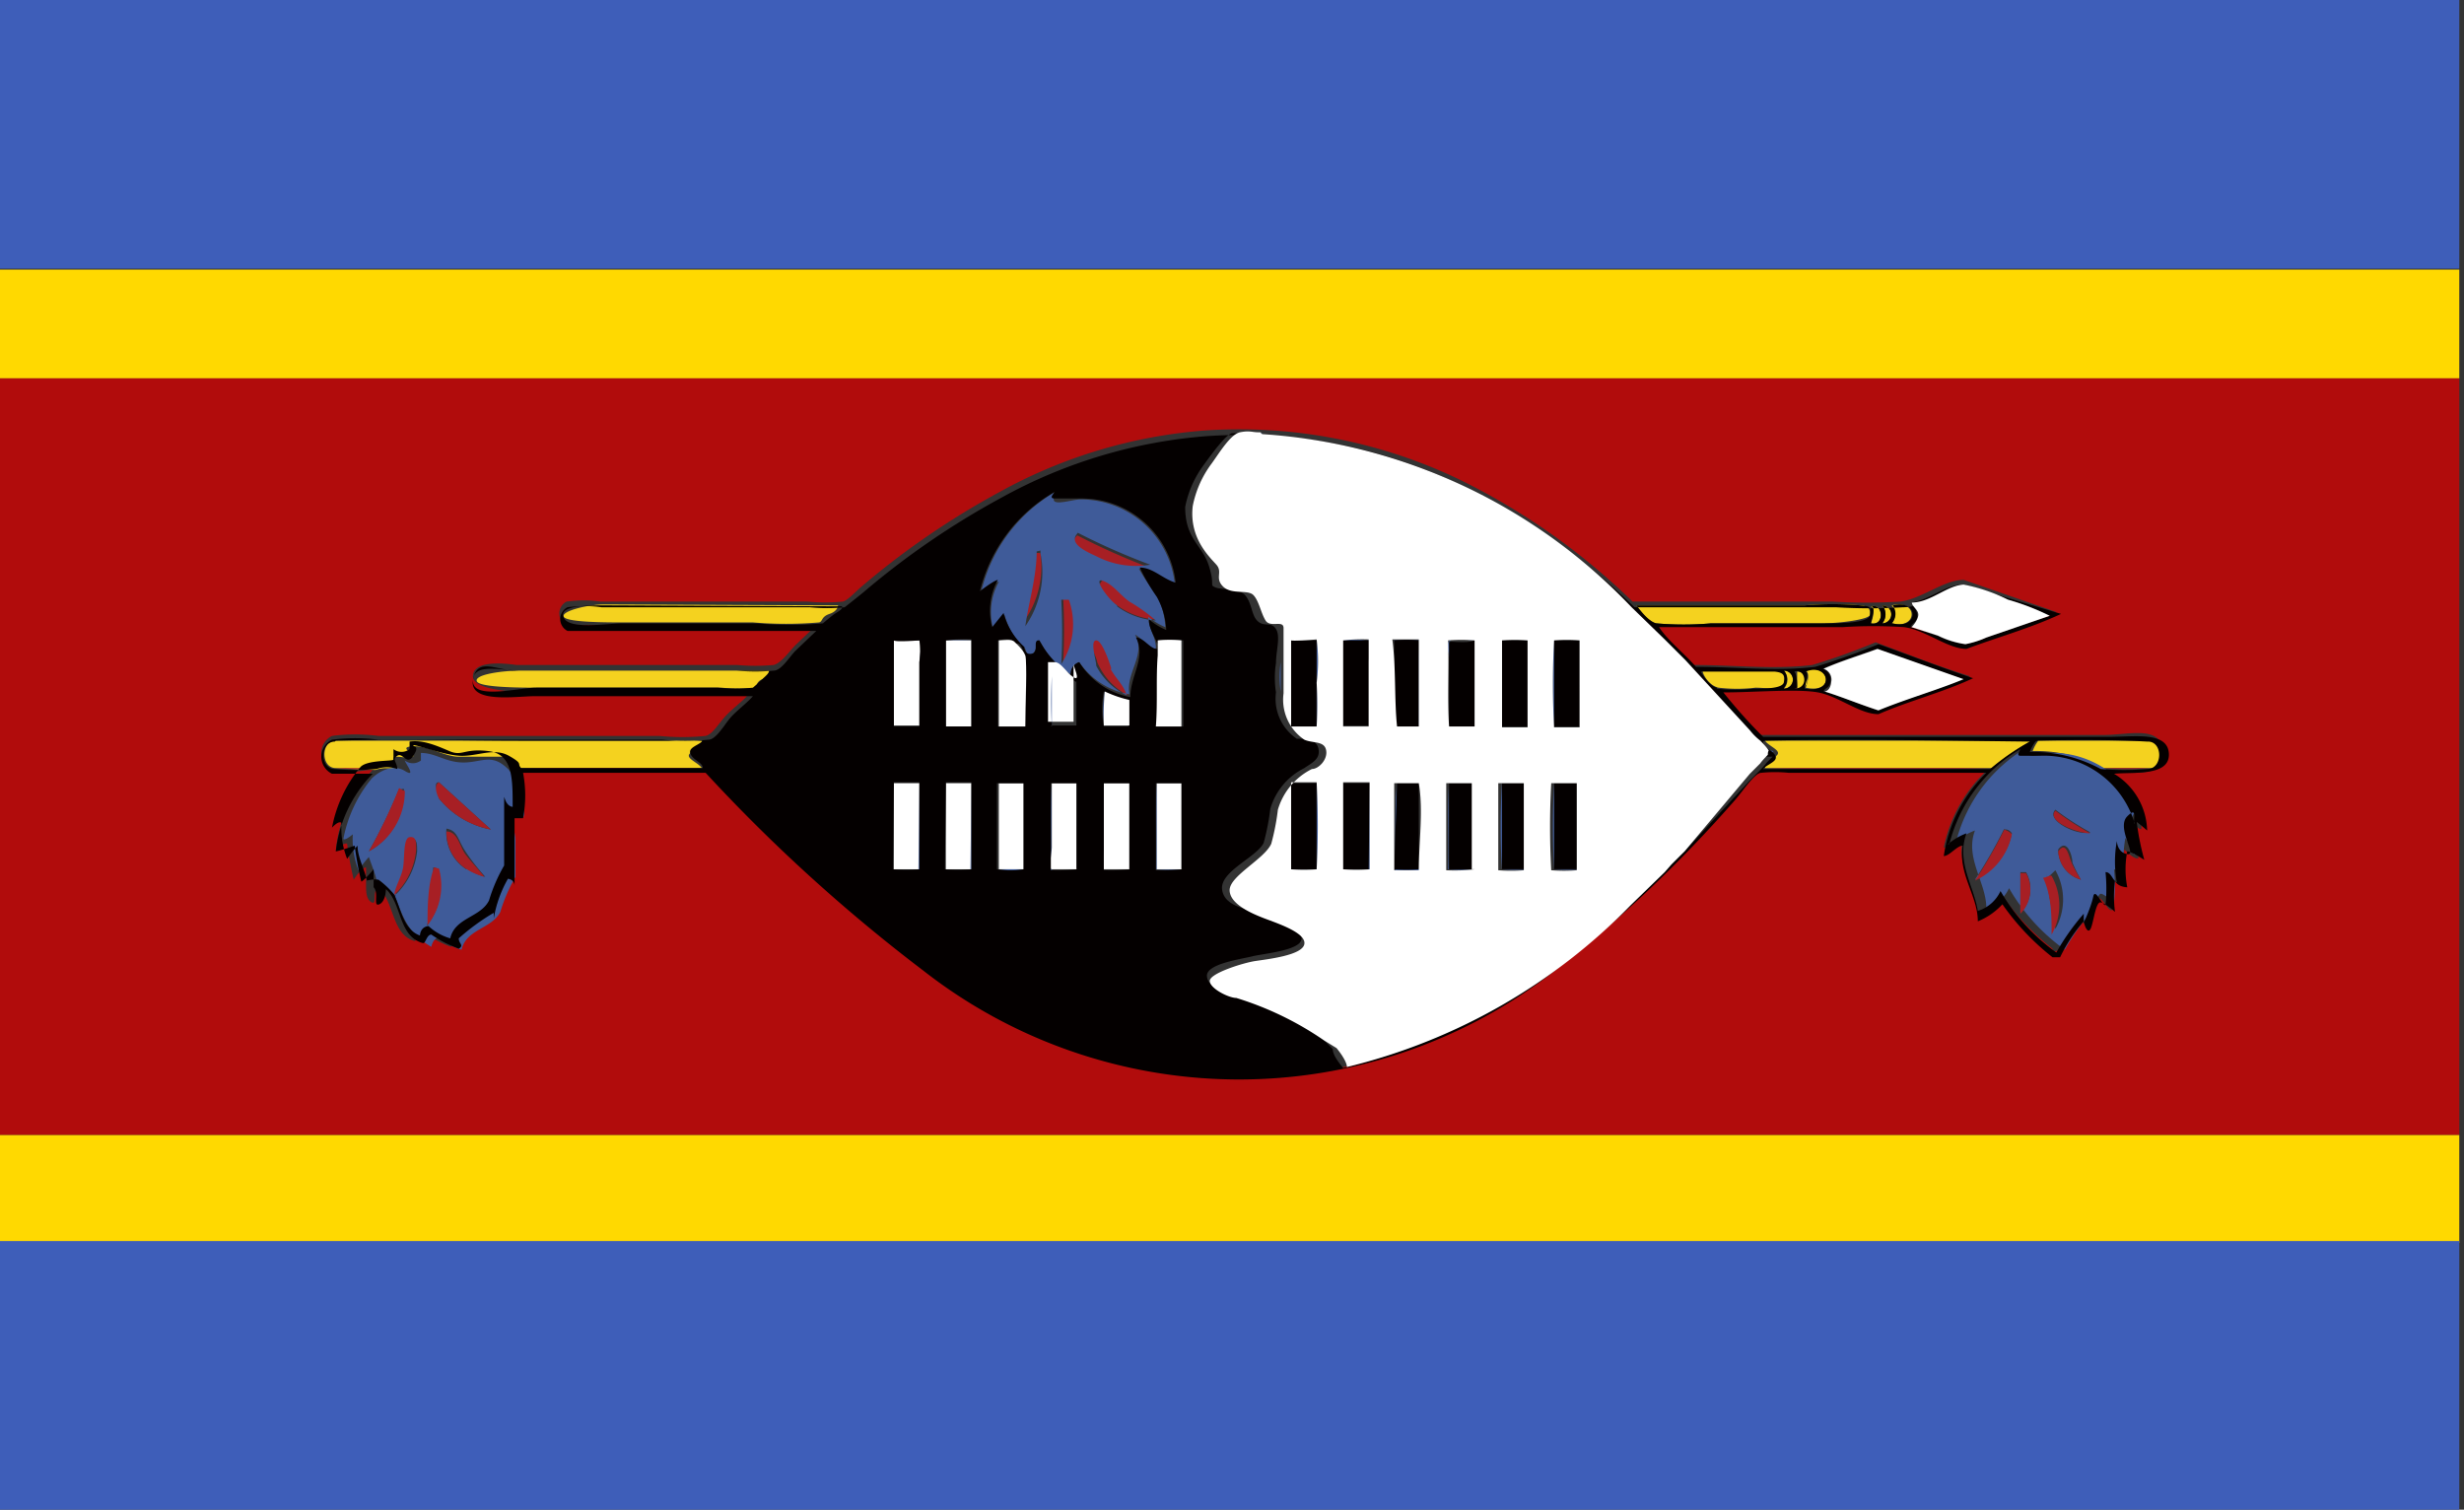 <svg xmlns="http://www.w3.org/2000/svg" viewBox="0 0 26.05 15.96"><rect x="0" y="0" width="26.05" height="15.96" fill="#333333" stroke="none"/><defs><style>.cls-1{fill:#3e5eb9;}.cls-1,.cls-2,.cls-3,.cls-4,.cls-5,.cls-6,.cls-7,.cls-8{fill-rule:evenodd;}.cls-2{fill:#fff;}.cls-3{fill:#3f5b99;}.cls-4{fill:#ffd900;}.cls-5{fill:#b10c0c;}.cls-6{fill:#a71f24;}.cls-7{fill:#f4d21f;}.cls-8{fill:#040000;}</style></defs><title>flag_748</title><g id="レイヤー_2" data-name="レイヤー 2"><g id="flag"><path class="cls-1" d="M26,0V2.84H0V0Z"/><path class="cls-2" d="M26,0c0,5.3,0,10.66,0,16V13.12h0V2.85h0Z"/><path class="cls-3" d="M0,2.85H0Z"/><path class="cls-4" d="M0,2.85H26V4H0Z"/><path class="cls-5" d="M0,4H26v8H0ZM20.76,6.13c-.21,0-.44.2-.67.23a5.85,5.85,0,0,1-.71,0H17.26a7.08,7.08,0,0,0-1.85-1.3,5.38,5.38,0,0,0-2.66-.51,5.32,5.32,0,0,0-2.18.65,8.44,8.44,0,0,0-1.46,1c-.06.05-.15.15-.2.16a1.94,1.94,0,0,1-.37,0H6.35a1.28,1.28,0,0,0-.36,0,.14.14,0,0,0,0,.25H8.63l-.22.21c-.06.06-.15.19-.23.21a2.15,2.15,0,0,1-.39,0H5.46C5.25,7,5,7,5,7.15s.46.17.65.17H7.93c-.06.08-.15.14-.24.23s-.15.21-.23.23a2.48,2.48,0,0,1-.49,0H4a1.91,1.91,0,0,0-.49,0,.2.2,0,0,0,0,.36c.15.06.28,0,.43,0A1.4,1.4,0,0,0,3.55,9s.08-.1.12-.08a3.55,3.55,0,0,0,.07.38s.08-.13.13-.13l0,.19c0,.06,0,.15.06.18s0-.12.07-.16c.17.15.14.51.39.57,0,0,0-.09.09-.09a1.27,1.27,0,0,0,.29.15s0,0,0-.11a2.3,2.3,0,0,1,.37-.27s0,.07,0,.06a1.28,1.28,0,0,1,.15-.42s.05.11.07.07c0-.23,0-.46,0-.71,0,0,.07.07.09,0a1.28,1.28,0,0,0,0-.48H7.46a17.64,17.64,0,0,0,2.31,2.09,5.42,5.42,0,0,0,6.59.07,13.85,13.85,0,0,0,2-1.88c.07-.08.2-.26.27-.28a1.45,1.45,0,0,1,.29,0H21a1.53,1.53,0,0,0-.45.81c.06,0,.14-.11.2-.11-.06.31.12.53.16.8a.72.72,0,0,0,.26-.18,2.6,2.6,0,0,0,.53.56s0,.06.08,0A1.68,1.68,0,0,1,22,9.72s.07.1.08.06.08-.17.1-.26.11.13.15.1a1.32,1.32,0,0,1,0-.33s.08.09.13.07a1,1,0,0,1,0-.38s.11.12.15.09a2.77,2.77,0,0,1-.08-.4s.09.12.11.09a.72.72,0,0,0-.35-.6c.21,0,.6.08.58-.21s-.36-.18-.63-.18H18.61a5.55,5.55,0,0,1-.42-.47c.37,0,.7-.05,1,0s.44.19.64.23c.33-.13.7-.23,1-.38-.35-.11-.68-.24-1-.36a7,7,0,0,1-.67.24c-.41.05-.82,0-1.26,0-.12-.14-.29-.28-.39-.42h1.92a5,5,0,0,1,.65,0c.23,0,.46.19.66.23.34-.13.71-.23,1-.37Z"/><path class="cls-3" d="M13.22,4.58s.11,0,.13,0S13.24,4.6,13.22,4.58Z"/><path class="cls-6" d="M12.15,6a.9.9,0,0,1-.57-.09c-.1-.05-.31-.15-.19-.25A7.19,7.19,0,0,0,12.15,6Z"/><path class="cls-6" d="M11,5.85a1,1,0,0,1-.23.79c0-.24.1-.52.12-.79l0,0S11,5.84,11,5.85Z"/><path class="cls-6" d="M11.66,6.13c.12,0,.18.15.28.22a1.82,1.82,0,0,1,.28.2.78.78,0,0,1-.41-.15C11.71,6.33,11.55,6.24,11.66,6.13Z"/><path class="cls-6" d="M11.24,7a6.25,6.25,0,0,0,0-.68s.07,0,.09,0A.77.77,0,0,1,11.24,7Z"/><path class="cls-7" d="M8.86,6.4s0,.06-.09.09-.07.08-.11.09a4.13,4.13,0,0,1-.7,0H6.59c-.18,0-.6,0-.63-.06s.26-.13.43-.13Z"/><path class="cls-7" d="M17.3,6.4h1.78a3.47,3.47,0,0,1,.59,0c.08,0,.11.05.1.1s-.33.09-.51.09H18.09a3.36,3.36,0,0,1-.58,0C17.42,6.57,17.34,6.45,17.3,6.4Z"/><path class="cls-7" d="M19.78,6.59s.06-.15,0-.18C19.91,6.37,19.93,6.62,19.78,6.59Z"/><path class="cls-7" d="M19.9,6.4a.09.09,0,1,1,0,.19A.15.15,0,0,0,19.9,6.4Z"/><path class="cls-7" d="M20,6.4c.28-.07.28.26,0,.19A.15.15,0,0,0,20,6.4Z"/><path class="cls-3" d="M9.45,6.77s.24-.05.28,0a.9.9,0,0,1,0,.23c0,.21,0,.53,0,.68V7c0-.06,0-.21,0-.23S9.48,6.81,9.45,6.77Z"/><path class="cls-3" d="M10,6.77a1.8,1.8,0,0,1,.28,0c0,.3,0,.63,0,.92V6.77Z"/><path class="cls-3" d="M12.5,6.77a1.31,1.31,0,0,0-.25,0s0,0,0,0A1.56,1.56,0,0,1,12.5,6.77Z"/><path class="cls-3" d="M14.2,6.77a1.81,1.81,0,0,1,.28,0c0,.3,0,.63,0,.92V7c0-.06,0-.21,0-.23S14.24,6.81,14.2,6.77Z"/><path class="cls-3" d="M15,7.68v-.9a1.41,1.41,0,0,0-.26,0v.91c0-.29,0-.61,0-.92H15C15,7.06,15.05,7.39,15,7.68Z"/><path class="cls-3" d="M15.59,6.77c-.09,0-.2-.05-.26,0s0,.15,0,.21v.69c0-.29,0-.61,0-.92A1.81,1.81,0,0,1,15.59,6.77Z"/><path class="cls-2" d="M9.45,6.77s.23,0,.27,0,0,.18,0,.23v.67H9.45Z"/><path class="cls-2" d="M10,6.77h.27v.91H10Z"/><path class="cls-6" d="M11.92,7.35A.71.71,0,0,1,11.6,7c0-.05-.14-.26,0-.27s.13.25.16.3S11.88,7.24,11.92,7.35Z"/><path class="cls-8" d="M13.65,6.77h.27v.91h-.27Z"/><path class="cls-8" d="M14.2,6.77s.23,0,.27,0,0,.18,0,.23v.67H14.2Z"/><path class="cls-8" d="M15,7.68h-.26V6.77a1.41,1.41,0,0,1,.26,0Z"/><path class="cls-8" d="M15.59,6.77v.91h-.27V7c0-.06,0-.19,0-.21S15.5,6.81,15.59,6.77Z"/><path class="cls-8" d="M15.88,7.68V6.77h.27v.91Z"/><path class="cls-8" d="M16.43,7.68V6.77h.27v.91Z"/><path class="cls-3" d="M12.24,6.93c0,.23,0,.5,0,.75a3,3,0,0,1,0-.38c0-.11,0-.31,0-.37Z"/><path class="cls-3" d="M13.54,7v.31A1,1,0,0,1,13.54,7Z"/><path class="cls-7" d="M8.13,7.09s0,.06-.07.09S8,7.26,8,7.27a1.87,1.87,0,0,1-.37,0H5.71c-.19,0-.65,0-.67-.07s.27-.11.46-.11Z"/><path class="cls-7" d="M18,7.09c.23,0,.55,0,.78,0,.06,0,.11,0,.1.11s-.2.07-.32.07a1.64,1.64,0,0,1-.39,0C18.07,7.25,18,7.13,18,7.09Z"/><path class="cls-7" d="M18.86,7.09a.09.09,0,1,1,0,.19A.14.14,0,0,0,18.86,7.09Z"/><path class="cls-7" d="M19,7.1c.12,0,.16.19,0,.18C19,7.24,19,7.13,19,7.1Z"/><path class="cls-7" d="M19.09,7.27s.06-.15,0-.18C19.34,7,19.41,7.34,19.09,7.27Z"/><path class="cls-3" d="M11.68,7.31a2.8,2.8,0,0,0,0,.37,1,1,0,0,1,0-.37Z"/><path class="cls-6" d="M3.55,7.83c.63,0,1.3,0,1.95,0s1.33,0,1.92,0Z"/><path class="cls-6" d="M18.66,7.83c.88,0,1.89,0,2.83,0,0,0,0,0,0,0Z"/><path class="cls-6" d="M21.54,7.83c.37,0,.81,0,1.18,0Z"/><path class="cls-7" d="M3.55,8.12c-.16,0-.16-.29,0-.29H7.42c0,.05-.09.09-.13.14s.09.09.13.15H5.5C5.45,8.07,5.42,8,5.37,8S5,8,4.85,8s-.32-.12-.49-.11.06.09,0,.11-.1,0-.17,0,0,.07,0,.14a.33.33,0,0,0-.22,0Z"/><path class="cls-7" d="M18.66,7.83h2.82a2.55,2.55,0,0,0-.42.29h-2.4c0-.05.09-.09.13-.14S18.7,7.89,18.66,7.83Z"/><path class="cls-7" d="M22.24,8.12a1.5,1.5,0,0,0-.75-.18.39.39,0,0,1,.06-.11h1.18c.17,0,.17.3,0,.29Z"/><path class="cls-3" d="M21.45,7.89s0,0,0,.07.15,0,.21,0a1,1,0,0,1,1,.72s0-.06-.08-.08,0,.28,0,.4-.07-.1-.11-.14a1.22,1.22,0,0,0,0,.44s-.06-.09-.12-.11a1.74,1.74,0,0,1,0,.35s-.08-.07-.13-.09-.08.18-.1.27,0-.06,0-.09a2.4,2.4,0,0,0-.29.41,2.07,2.07,0,0,1-.59-.65.39.39,0,0,1-.24.21c0-.27-.23-.53-.12-.82a.61.61,0,0,0-.2.12A1.62,1.62,0,0,1,21.45,7.89Zm.28.67c-.11.11.23.28.37.24A2.94,2.94,0,0,1,21.73,8.56Zm-.54.2a5.11,5.11,0,0,1-.31.54.69.69,0,0,0,.39-.49S21.24,8.76,21.19,8.77Zm.72.36c0-.08-.06-.26-.15-.14A.33.33,0,0,0,22,9.3,1.57,1.57,0,0,1,21.91,9.12Zm-.55.1c0,.14,0,.28,0,.43a.36.36,0,0,0,.06-.43Zm.28,0c0,.19.06.4.09.6a.63.63,0,0,0,0-.62S21.66,9.27,21.64,9.28Z"/><path class="cls-3" d="M4.17,9.47A.75.75,0,0,0,4.41,9c0-.08,0-.14-.07-.13s-.05.24-.07.33-.09.21-.09.28A.91.91,0,0,0,4,9.3.28.28,0,0,0,4,9.43c0-.12-.06-.25-.1-.37a1.29,1.29,0,0,0-.11.14.9.9,0,0,1-.06-.38s-.08.07-.1.05a1.42,1.42,0,0,1,.3-.64c.07-.07.22-.16.35-.08s0-.09,0-.11a.14.14,0,0,0,.17,0s0-.07,0-.08c.15,0,.25.09.42.1s.28-.07.41,0,.28.28.26.59c0,0,0-.09-.09-.08s0,.2,0,.32,0,.26,0,.38,0,0,0,0a1.72,1.72,0,0,0-.16.37h0c-.09.18-.36.18-.41.4a.57.57,0,0,1-.23-.13c-.05,0-.08.05-.09.1C4.27,9.84,4.25,9.63,4.17,9.47Zm.47-1.2c-.07,0,0,.12,0,.17a.93.93,0,0,0,.55.33Zm-.42.07A5.57,5.57,0,0,1,3.9,9a.72.72,0,0,0,.37-.66S4.25,8.34,4.22,8.35Zm.71.84a.72.72,0,0,0,.2.09h0C5.06,9.19,5,9.12,4.92,9s-.08-.22-.2-.24A.46.46,0,0,0,4.93,9.19Zm-.35,0c0,.18,0,.44-.07.61a.67.67,0,0,0,.12-.6S4.61,9.17,4.58,9.17Z"/><path class="cls-6" d="M3.55,8.12H4A2.31,2.31,0,0,1,3.55,8.12Z"/><path class="cls-6" d="M5.5,8.12H7.42C6.84,8.14,6.11,8.14,5.5,8.12Z"/><path class="cls-6" d="M18.66,8.12h2.4C20.29,8.14,19.4,8.14,18.66,8.12Z"/><path class="cls-6" d="M22.24,8.12h.49A2.82,2.82,0,0,1,22.24,8.12Z"/><path class="cls-6" d="M5.19,8.77a.93.93,0,0,1-.55-.33s-.07-.13,0-.17Z"/><path class="cls-2" d="M9.72,8.28v.91H9.45V8.28Z"/><path class="cls-3" d="M9.72,8.28c0,.29,0,.61,0,.92a1.81,1.81,0,0,1-.28,0h.27Z"/><path class="cls-2" d="M10.27,8.28v.91H10V8.28Z"/><path class="cls-3" d="M10.27,8.28c0,.29,0,.61,0,.92a1.8,1.8,0,0,1-.28,0h.27Z"/><path class="cls-2" d="M10.84,9.19h-.28V8.28h.28Z"/><path class="cls-3" d="M11.12,8.28V9c0,.06,0,.21,0,.23s.24,0,.27,0a1.79,1.79,0,0,1-.28,0C11.12,8.9,11.1,8.57,11.12,8.28Z"/><path class="cls-2" d="M11.12,8.28h.27v.91s-.23,0-.27,0,0-.18,0-.23Z"/><path class="cls-3" d="M11.67,8.28V9c0,.06,0,.21,0,.23s.24,0,.27,0a1.8,1.8,0,0,1-.28,0C11.67,8.9,11.65,8.57,11.67,8.28Z"/><path class="cls-2" d="M11.67,8.28h.27v.91s-.23,0-.27,0,0-.18,0-.23Z"/><path class="cls-3" d="M12.23,8.28v.91h.27a1.8,1.8,0,0,1-.28,0C12.23,8.9,12.21,8.57,12.23,8.28Z"/><path class="cls-2" d="M12.23,8.28h.27v.91h-.27Z"/><path class="cls-8" d="M13.92,8.28v.91h-.27V8.28Z"/><path class="cls-8" d="M14.48,8.28v.91H14.2V8.28Z"/><path class="cls-3" d="M14.48,8.28c0,.29,0,.61,0,.92a1.81,1.81,0,0,1-.28,0h.27Z"/><path class="cls-3" d="M14.77,8.28v.9a1.57,1.57,0,0,0,.26,0V8.28c0,.29,0,.61,0,.92h-.28C14.76,8.9,14.74,8.57,14.77,8.28Z"/><path class="cls-8" d="M14.77,8.28H15v.91a1.57,1.57,0,0,1-.26,0Z"/><path class="cls-3" d="M15.32,8.28v.91h.27a1.81,1.81,0,0,1-.28,0C15.32,8.9,15.3,8.57,15.32,8.28Z"/><path class="cls-8" d="M15.32,8.28h.27v.91h-.27Z"/><path class="cls-8" d="M15.88,8.28h.27v.91h-.27Z"/><path class="cls-8" d="M16.43,8.28h.27v.91h-.27Z"/><path class="cls-6" d="M4.28,8.36A.72.72,0,0,1,3.9,9a5.57,5.57,0,0,0,.32-.67S4.26,8.36,4.28,8.36Z"/><path class="cls-6" d="M22.1,8.81c-.14,0-.47-.13-.37-.24A2.94,2.94,0,0,0,22.1,8.81Z"/><path class="cls-6" d="M21.27,8.82a.69.69,0,0,1-.39.49,5.11,5.11,0,0,0,.31-.54S21.25,8.79,21.27,8.82Z"/><path class="cls-6" d="M22,9.3A.33.33,0,0,1,21.76,9c.09-.12.11.06.15.14A1.57,1.57,0,0,0,22,9.3Z"/><path class="cls-6" d="M4.64,9.18a.67.67,0,0,1-.12.6c0-.17,0-.43.07-.61C4.61,9.17,4.61,9.18,4.64,9.18Z"/><path class="cls-3" d="M10.56,9.19h.28A.84.84,0,0,1,10.56,9.19Z"/><path class="cls-6" d="M21.42,9.23a.36.36,0,0,1-.06.43c0-.15,0-.29,0-.43Z"/><path class="cls-6" d="M21.69,9.26a.63.63,0,0,1,0,.62c0-.2,0-.41-.09-.6C21.66,9.27,21.66,9.25,21.69,9.26Z"/><path class="cls-4" d="M0,12H26v1.14H0Z"/><path class="cls-3" d="M0,13.12H0Z"/><path class="cls-1" d="M0,13.12H26V16H0Z"/><path class="cls-3" d="M14,11l.09.09Z"/><path class="cls-3" d="M17.25,9.55l.36-.35Z"/><path class="cls-3" d="M17.67,9.11,17.81,9Z"/><path class="cls-3" d="M18.49,8.24l.11-.11Z"/><path class="cls-3" d="M18.69,8l0,0s0,0,0-.06,0,0,.06,0Z"/><path class="cls-3" d="M18.49,7.72l.11.11A.63.63,0,0,1,18.49,7.72Z"/><path class="cls-3" d="M17.67,6.84l.14.14Z"/><path class="cls-3" d="M17.25,6.41l.36.35Z"/><path class="cls-3" d="M11.14,5.21s0,0,0,.07.2,0,.28,0a1,1,0,0,1,1,.89c-.14,0-.25-.11-.38-.16a2.11,2.11,0,0,0,.18.27.78.78,0,0,1,.1.35.67.67,0,0,1-.18-.11c0,.11.07.2.08.31s-.15-.09-.22-.12c.12.21-.1.4-.06.63A.81.81,0,0,1,11.41,7a.13.13,0,0,0-.09.14A.92.92,0,0,1,11,6.79s-.07.09-.08.14-.06,0-.08-.07a.74.74,0,0,1-.22-.36l-.12.15a.67.67,0,0,1,.06-.5c-.05,0-.14.11-.19.12A1.66,1.66,0,0,1,11.14,5.21Zm.67,1.2a.78.78,0,0,0,.41.15,1.82,1.82,0,0,0-.28-.2c-.1-.07-.17-.18-.28-.22S11.71,6.33,11.81,6.4Zm-.41-.78c-.12.11.08.2.19.25a.9.9,0,0,0,.57.09A7.19,7.19,0,0,1,11.39,5.63Zm-.44.2,0,0c0,.27-.09.56-.12.79A1,1,0,0,0,11,5.85S11,5.82,11,5.82Zm.35.51s-.08,0-.09,0a6.25,6.25,0,0,1,0,.68A.77.77,0,0,0,11.3,6.34Zm.44.73s-.09-.3-.16-.3,0,.21,0,.27a.71.71,0,0,0,.32.31C11.88,7.24,11.8,7.18,11.74,7.07Z"/><path class="cls-8" d="M21.79,6.49c-.32.15-.68.25-1,.37-.2,0-.43-.2-.66-.23a5,5,0,0,0-.65,0H17.54c.09.14.27.28.39.42.44,0,.85.05,1.26,0a7,7,0,0,0,.67-.24c.34.12.67.25,1,.36-.32.15-.68.24-1,.38-.2,0-.42-.19-.64-.23s-.67,0-1,0a5.55,5.55,0,0,0,.42.47h3.66c.27,0,.62-.06.63.18s-.38.19-.58.21a.72.72,0,0,1,.35.6s-.08-.07-.11-.09a2.77,2.77,0,0,0,.08.4S22.53,9,22.49,9a1,1,0,0,0,0,.38s-.1,0-.13-.07a1.32,1.32,0,0,0,0,.33s-.1-.09-.15-.1-.07.17-.1.26-.07,0-.08-.06a1.68,1.68,0,0,0-.25.38s-.05,0-.08,0a2.6,2.6,0,0,1-.53-.56.72.72,0,0,1-.26.18c0-.27-.21-.5-.16-.8-.06,0-.14.11-.2.11A1.53,1.53,0,0,1,21,8.17H18.91a1.45,1.45,0,0,0-.29,0c-.07,0-.2.2-.27.28a13.85,13.85,0,0,1-2,1.88,5.42,5.42,0,0,1-6.59-.07A17.64,17.64,0,0,1,7.46,8.17H5.53a1.28,1.28,0,0,1,0,.48s-.06,0-.09,0c0,.25,0,.48,0,.71,0,0,0-.06-.07-.07a1.28,1.28,0,0,0-.15.42s0,0,0-.06a2.3,2.3,0,0,0-.37.27c0,.06.06.07,0,.11a1.27,1.27,0,0,1-.29-.15c-.05,0-.06.1-.09.09-.26-.07-.22-.42-.39-.57,0,0,0,.13-.07.16s0-.12-.06-.18l0-.19s-.1.12-.13.13a3.55,3.55,0,0,1-.07-.38S3.58,9,3.55,9a1.4,1.4,0,0,1,.39-.82c-.16,0-.28,0-.43,0a.2.2,0,0,1,0-.36,1.91,1.91,0,0,1,.49,0H7a2.48,2.48,0,0,0,.49,0c.08,0,.17-.16.23-.23s.18-.16.24-.23H5.65c-.19,0-.69.08-.65-.17s.25-.1.46-.1H7.79a2.15,2.15,0,0,0,.39,0c.08,0,.17-.15.23-.21l.22-.21H6a.14.14,0,0,1,0-.25,1.28,1.28,0,0,1,.36,0h2.2a1.94,1.94,0,0,0,.37,0s.14-.11.2-.16a8.44,8.44,0,0,1,1.46-1,5.32,5.32,0,0,1,2.18-.65,5.38,5.38,0,0,1,2.66.51,7.08,7.08,0,0,1,1.85,1.3h2.13a5.85,5.85,0,0,0,.71,0c.23,0,.46-.19.67-.23ZM10.36,6.25s.14-.11.19-.12a.67.67,0,0,0-.06.5l.12-.15a.74.74,0,0,0,.22.36s0,.09.08.07,0-.15.08-.14a.92.92,0,0,0,.33.36A.13.13,0,0,1,11.41,7a.81.81,0,0,0,.54.37c0-.23.17-.42.06-.63.08,0,.15.12.22.12s-.1-.2-.08-.31a.67.67,0,0,0,.18.11.78.78,0,0,0-.1-.35A2.11,2.11,0,0,1,12.05,6c.14,0,.24.12.38.16a1,1,0,0,0-1-.89c-.08,0-.21,0-.28,0s0-.06,0-.07A1.66,1.66,0,0,0,10.36,6.25Zm2.86-1.67c-.06,0-.13,0-.19,0s-.22.22-.3.33a1.1,1.1,0,0,0-.2.45c0,.34.18.4.25.62s0,.2.07.23.25,0,.32.09.06.21.13.27.14,0,.19.08,0,.23,0,.36a1,1,0,0,0,0,.31.51.51,0,0,0,.22.49c.09,0,.21,0,.23.11s-.08.15-.15.2a.7.7,0,0,0-.36.43,2.45,2.45,0,0,1-.07.36c-.07.15-.46.3-.44.49s.28.21.42.26.44.15.42.27-.4.15-.52.18-.49.08-.48.21.2.15.28.18A3.39,3.39,0,0,1,14,11l.09.09c0,.06.06.14.11.2a6.24,6.24,0,0,0,3-1.71l.36-.35s0,0,.07-.08L17.81,9l.68-.74.11-.11s.06-.06.08-.09L18.74,8s0,0-.06,0-.06-.05-.08-.09l-.11-.11L17.81,7l-.14-.14s0,0-.07-.07l-.36-.35a5.91,5.91,0,0,0-3.9-1.83S13.26,4.59,13.22,4.58Zm8,1.76a1.84,1.84,0,0,0-.47-.16c-.18,0-.36.17-.55.19,0,0,.07.07.07.14s-.06.08-.07.12l.28.09a.94.94,0,0,0,.29.09A1,1,0,0,0,21,6.74l.67-.23A2.6,2.6,0,0,0,21.23,6.34ZM6.39,6.4c-.18,0-.49,0-.43.13s.45.06.63.06H8a4.13,4.13,0,0,0,.7,0s.07-.06.11-.09.11-.06.09-.09Zm11.12.19a3.36,3.36,0,0,0,.58,0h1.17c.18,0,.5,0,.51-.09s0-.09-.1-.1a3.47,3.47,0,0,0-.59,0H17.3S17.42,6.57,17.51,6.59Zm2.27-.18c.06,0,0,.15,0,.18C19.93,6.62,19.91,6.37,19.78,6.41Zm.12.18a.09.09,0,1,0,0-.19A.15.15,0,0,1,19.9,6.59Zm.11,0c.28.07.28-.26,0-.19A.15.15,0,0,1,20,6.59ZM9.45,6.77v.91h.27c0-.15,0-.47,0-.68a.9.9,0,0,0,0-.23S9.47,6.79,9.45,6.77Zm.55,0v.91h.27c0-.29,0-.61,0-.92A1.8,1.8,0,0,0,10,6.77Zm.55,0v.91h.28c0-.22.05-.55,0-.75s-.09-.09-.11-.14S10.59,6.76,10.56,6.77Zm1.69,0s0,.13,0,.16,0,0,0,0h0c0,.07,0,.26,0,.37a3,3,0,0,0,0,.38h.27V6.77a1.56,1.56,0,0,0-.26,0S12.24,6.78,12.25,6.78Zm7.6.09c-.19.07-.39.13-.57.21a.12.12,0,0,1,.08.14c0,.06-.07.07-.07.1.2.06.38.13.57.2.29-.12.61-.21.9-.33Zm-8.73.81h.27c0-.2,0-.42,0-.61,0,0,0,.1,0,.14s-.13-.11-.2-.16,0,0,0,0,0,.07,0,.11A5.21,5.21,0,0,0,11.12,7.68ZM5.5,7.09C5.31,7.09,5,7,5,7.2s.48.07.67.07H7.59a1.87,1.87,0,0,0,.37,0s.07-.06.1-.09.08-.07.07-.09Zm12.65.19a1.64,1.64,0,0,0,.39,0c.12,0,.31,0,.32-.07s0-.1-.1-.11c-.23,0-.55,0-.78,0C18,7.13,18.07,7.25,18.15,7.27Zm.71,0a.09.09,0,1,0,0-.19A.14.14,0,0,1,18.86,7.27Zm.11,0c.16,0,.12-.22,0-.18C19,7.13,19,7.24,19,7.27Zm.11-.18c.06,0,0,.15,0,.18C19.41,7.34,19.34,7,19.09,7.1Zm-7.42.58h.27V7.4a1.25,1.25,0,0,1-.26-.09h0A1,1,0,0,0,11.67,7.68Zm-8.12.16c-.16,0-.16.29,0,.29a2.31,2.31,0,0,0,.44,0,.33.33,0,0,1,.22,0c0-.07-.06-.1,0-.14s.1.11.17,0,0-.09,0-.11.31.1.49.11.36-.09.52,0,.08.08.13.13c.61,0,1.34,0,1.92,0,0-.06-.1-.08-.13-.15s.09-.09.13-.14c-.59,0-1.3,0-1.92,0S4.19,7.81,3.55,7.83Zm15.1,0c0,.06.1.09.13.15s-.09.09-.13.14c.74,0,1.63,0,2.4,0a2.55,2.55,0,0,1,.42-.29s0,0,0,0C20.55,7.83,19.54,7.81,18.66,7.83Zm2.88,0a.39.39,0,0,0-.06.11,1.5,1.5,0,0,1,.75.18,2.82,2.82,0,0,0,.49,0c.17,0,.17-.3,0-.29C22.35,7.82,21.92,7.82,21.54,7.83Zm-.93,1.09a.61.61,0,0,1,.2-.12c-.11.3.08.56.12.82a.39.39,0,0,0,.24-.21,2.07,2.07,0,0,0,.59.65,2.4,2.4,0,0,1,.29-.41s0,.08,0,.09.08-.17.1-.27.09.09.13.09a1.74,1.74,0,0,0,0-.35c.06,0,.07.08.12.11a1.22,1.22,0,0,1,0-.44s0,.12.11.14-.12-.28,0-.4.05.06.08.08a1,1,0,0,0-1-.72c-.06,0-.16,0-.21,0s0-.06,0-.07A1.62,1.62,0,0,0,20.61,8.92ZM4.17,9.46h0c.07.16.1.37.27.43,0,0,0-.09.09-.1a.57.57,0,0,0,.23.13c.05-.22.32-.22.41-.4h0a1.72,1.72,0,0,1,.16-.37s0,0,0,0,0-.26,0-.38,0-.24,0-.32,0,.07.09.08c0-.31,0-.56-.26-.59s-.27.06-.41,0-.28-.12-.42-.1c0,0,0,.05,0,.08a.14.14,0,0,1-.17,0s0,.09,0,.11-.28,0-.35.08a1.42,1.42,0,0,0-.3.64s.07-.08.1-.05a.9.9,0,0,0,.06.38,1.29,1.29,0,0,1,.11-.14c0,.12.07.24.1.37A.28.28,0,0,1,4,9.3.91.91,0,0,1,4.17,9.46Zm5.27-.27a1.81,1.81,0,0,0,.28,0c0-.3,0-.63,0-.92H9.45Zm.55,0a1.8,1.8,0,0,0,.28,0c0-.3,0-.63,0-.92H10Zm.55,0a.84.84,0,0,0,.28,0V8.28h-.28Zm.84,0V8.28h-.27c0,.29,0,.61,0,.92A1.79,1.79,0,0,0,11.39,9.19Zm.56,0V8.28h-.27c0,.29,0,.61,0,.92A1.8,1.8,0,0,0,11.95,9.19Zm.55,0V8.28h-.27c0,.29,0,.61,0,.92A1.8,1.8,0,0,0,12.5,9.19Z"/><path class="cls-2" d="M10.73,6.79s.09.08.11.14,0,.53,0,.75h-.28V6.77C10.61,6.77,10.7,6.75,10.73,6.79Z"/><path class="cls-3" d="M10.56,6.77s.16,0,.17,0S10.61,6.77,10.56,6.77Z"/><path class="cls-3" d="M13.65,6.77s.23,0,.27,0a1.78,1.78,0,0,1,0,.46,3.71,3.71,0,0,1,0,.46V6.77Z"/><path class="cls-3" d="M15.88,7.68c0-.28,0-.63,0-.92a1.7,1.7,0,0,1,.27,0h-.27Z"/><path class="cls-3" d="M16.43,7.68a8.63,8.63,0,0,1,0-.92,1.66,1.66,0,0,1,.27,0h-.27Z"/><path class="cls-2" d="M11.15,7c.07,0,.12.11.2.16s0-.11,0-.14c0,.18,0,.41,0,.61h-.27V7h0Z"/><path class="cls-3" d="M11.12,7.68a5.21,5.21,0,0,1,0-.53s0-.15,0-.11,0,0,0,0h0Z"/><path class="cls-6" d="M4.17,9.46c0-.07.07-.18.09-.28s0-.32.07-.33.07.05.07.13a.75.75,0,0,1-.24.49Z"/><path class="cls-3" d="M13.92,8.28a8.69,8.69,0,0,1,0,.92,1.67,1.67,0,0,1-.27,0h.27Z"/><path class="cls-3" d="M15.88,8.28v.91h.27a1.7,1.7,0,0,1-.27,0C15.86,8.92,15.86,8.57,15.88,8.28Z"/><path class="cls-3" d="M16.43,8.28v.91h.27a1.66,1.66,0,0,1-.27,0A8.6,8.6,0,0,1,16.43,8.28Z"/><path class="cls-6" d="M4.72,8.79c.12,0,.14.16.2.24s.14.16.2.24h0a.72.72,0,0,1-.2-.09A.46.46,0,0,1,4.72,8.79Z"/><path class="cls-2" d="M13.35,4.59a5.91,5.91,0,0,1,3.9,1.83l.36.35s0,0,.07.07l.14.14.68.74a.63.63,0,0,0,.11.11s.06.06.08.09,0,0,0,.06l0,0s-.06.06-.08.09l-.11.11L17.81,9l-.14.14s0,0-.07.08l-.36.35a6.24,6.24,0,0,1-3,1.71c0-.05-.06-.14-.11-.2L14,11a3.39,3.39,0,0,0-.93-.45c-.08,0-.28-.1-.28-.18s.35-.19.48-.21.5-.06.52-.18-.29-.22-.42-.27S13,9.56,13,9.41s.37-.33.44-.49a2.45,2.45,0,0,0,.07-.36.7.7,0,0,1,.36-.43c.07,0,.17-.1.15-.2s-.14-.07-.23-.11a.51.51,0,0,1-.22-.49V7c0-.13,0-.27,0-.36s-.14,0-.19-.08-.07-.21-.13-.27-.23,0-.32-.09,0-.15-.07-.23-.29-.28-.25-.62a1.1,1.1,0,0,1,.2-.45c.08-.11.2-.31.3-.33s.13,0,.19,0S13.31,4.58,13.35,4.59Zm.3,2.18v.91h.27a3.71,3.71,0,0,0,0-.46,1.78,1.78,0,0,0,0-.46S13.68,6.78,13.65,6.77Zm.55,0v.91h.27c0-.29,0-.61,0-.92A1.81,1.81,0,0,0,14.2,6.77Zm.56.91H15c0-.29,0-.61,0-.92h-.28C14.76,7.06,14.74,7.39,14.77,7.68Zm.56,0h.27V6.77a1.81,1.81,0,0,0-.28,0C15.32,7.06,15.3,7.39,15.32,7.68Zm.83-.91a1.7,1.7,0,0,0-.27,0c0,.28,0,.63,0,.92h.27Zm.55,0a1.66,1.66,0,0,0-.27,0,8.63,8.63,0,0,0,0,.92h.27ZM13.65,9.19a1.67,1.67,0,0,0,.27,0,8.69,8.69,0,0,0,0-.92h-.27Zm.55,0a1.81,1.81,0,0,0,.28,0c0-.3,0-.63,0-.92H14.2ZM15,8.28h-.26c0,.29,0,.61,0,.92H15C15,8.9,15.05,8.57,15,8.28Zm.56.91V8.28h-.27c0,.29,0,.61,0,.92A1.81,1.81,0,0,0,15.59,9.19Zm.28-.91c0,.28,0,.63,0,.92a1.7,1.7,0,0,0,.27,0V8.28Zm.56,0a8.6,8.6,0,0,0,0,.92,1.66,1.66,0,0,0,.27,0V8.28Z"/><path class="cls-2" d="M12.24,6.93s0,0,0,0,0-.12,0-.16a1.31,1.31,0,0,1,.25,0v.91h-.27C12.24,7.43,12.22,7.16,12.24,6.93Z"/><path class="cls-2" d="M11.68,7.31a1.25,1.25,0,0,0,.26.09v.27h-.27A2.8,2.8,0,0,1,11.68,7.31Z"/><path class="cls-2" d="M21.67,6.51,21,6.74a1,1,0,0,1-.22.07.94.94,0,0,1-.29-.09l-.28-.09s.06-.06.07-.12-.06-.09-.07-.14c.2,0,.37-.18.55-.19a1.84,1.84,0,0,1,.47.16A2.6,2.6,0,0,1,21.67,6.51Z"/><path class="cls-2" d="M20.76,7.18c-.29.12-.61.21-.9.33-.19-.06-.38-.14-.57-.2,0,0,.06,0,.07-.1a.12.12,0,0,0-.08-.14c.18-.08.38-.14.57-.21Z"/></g></g></svg>